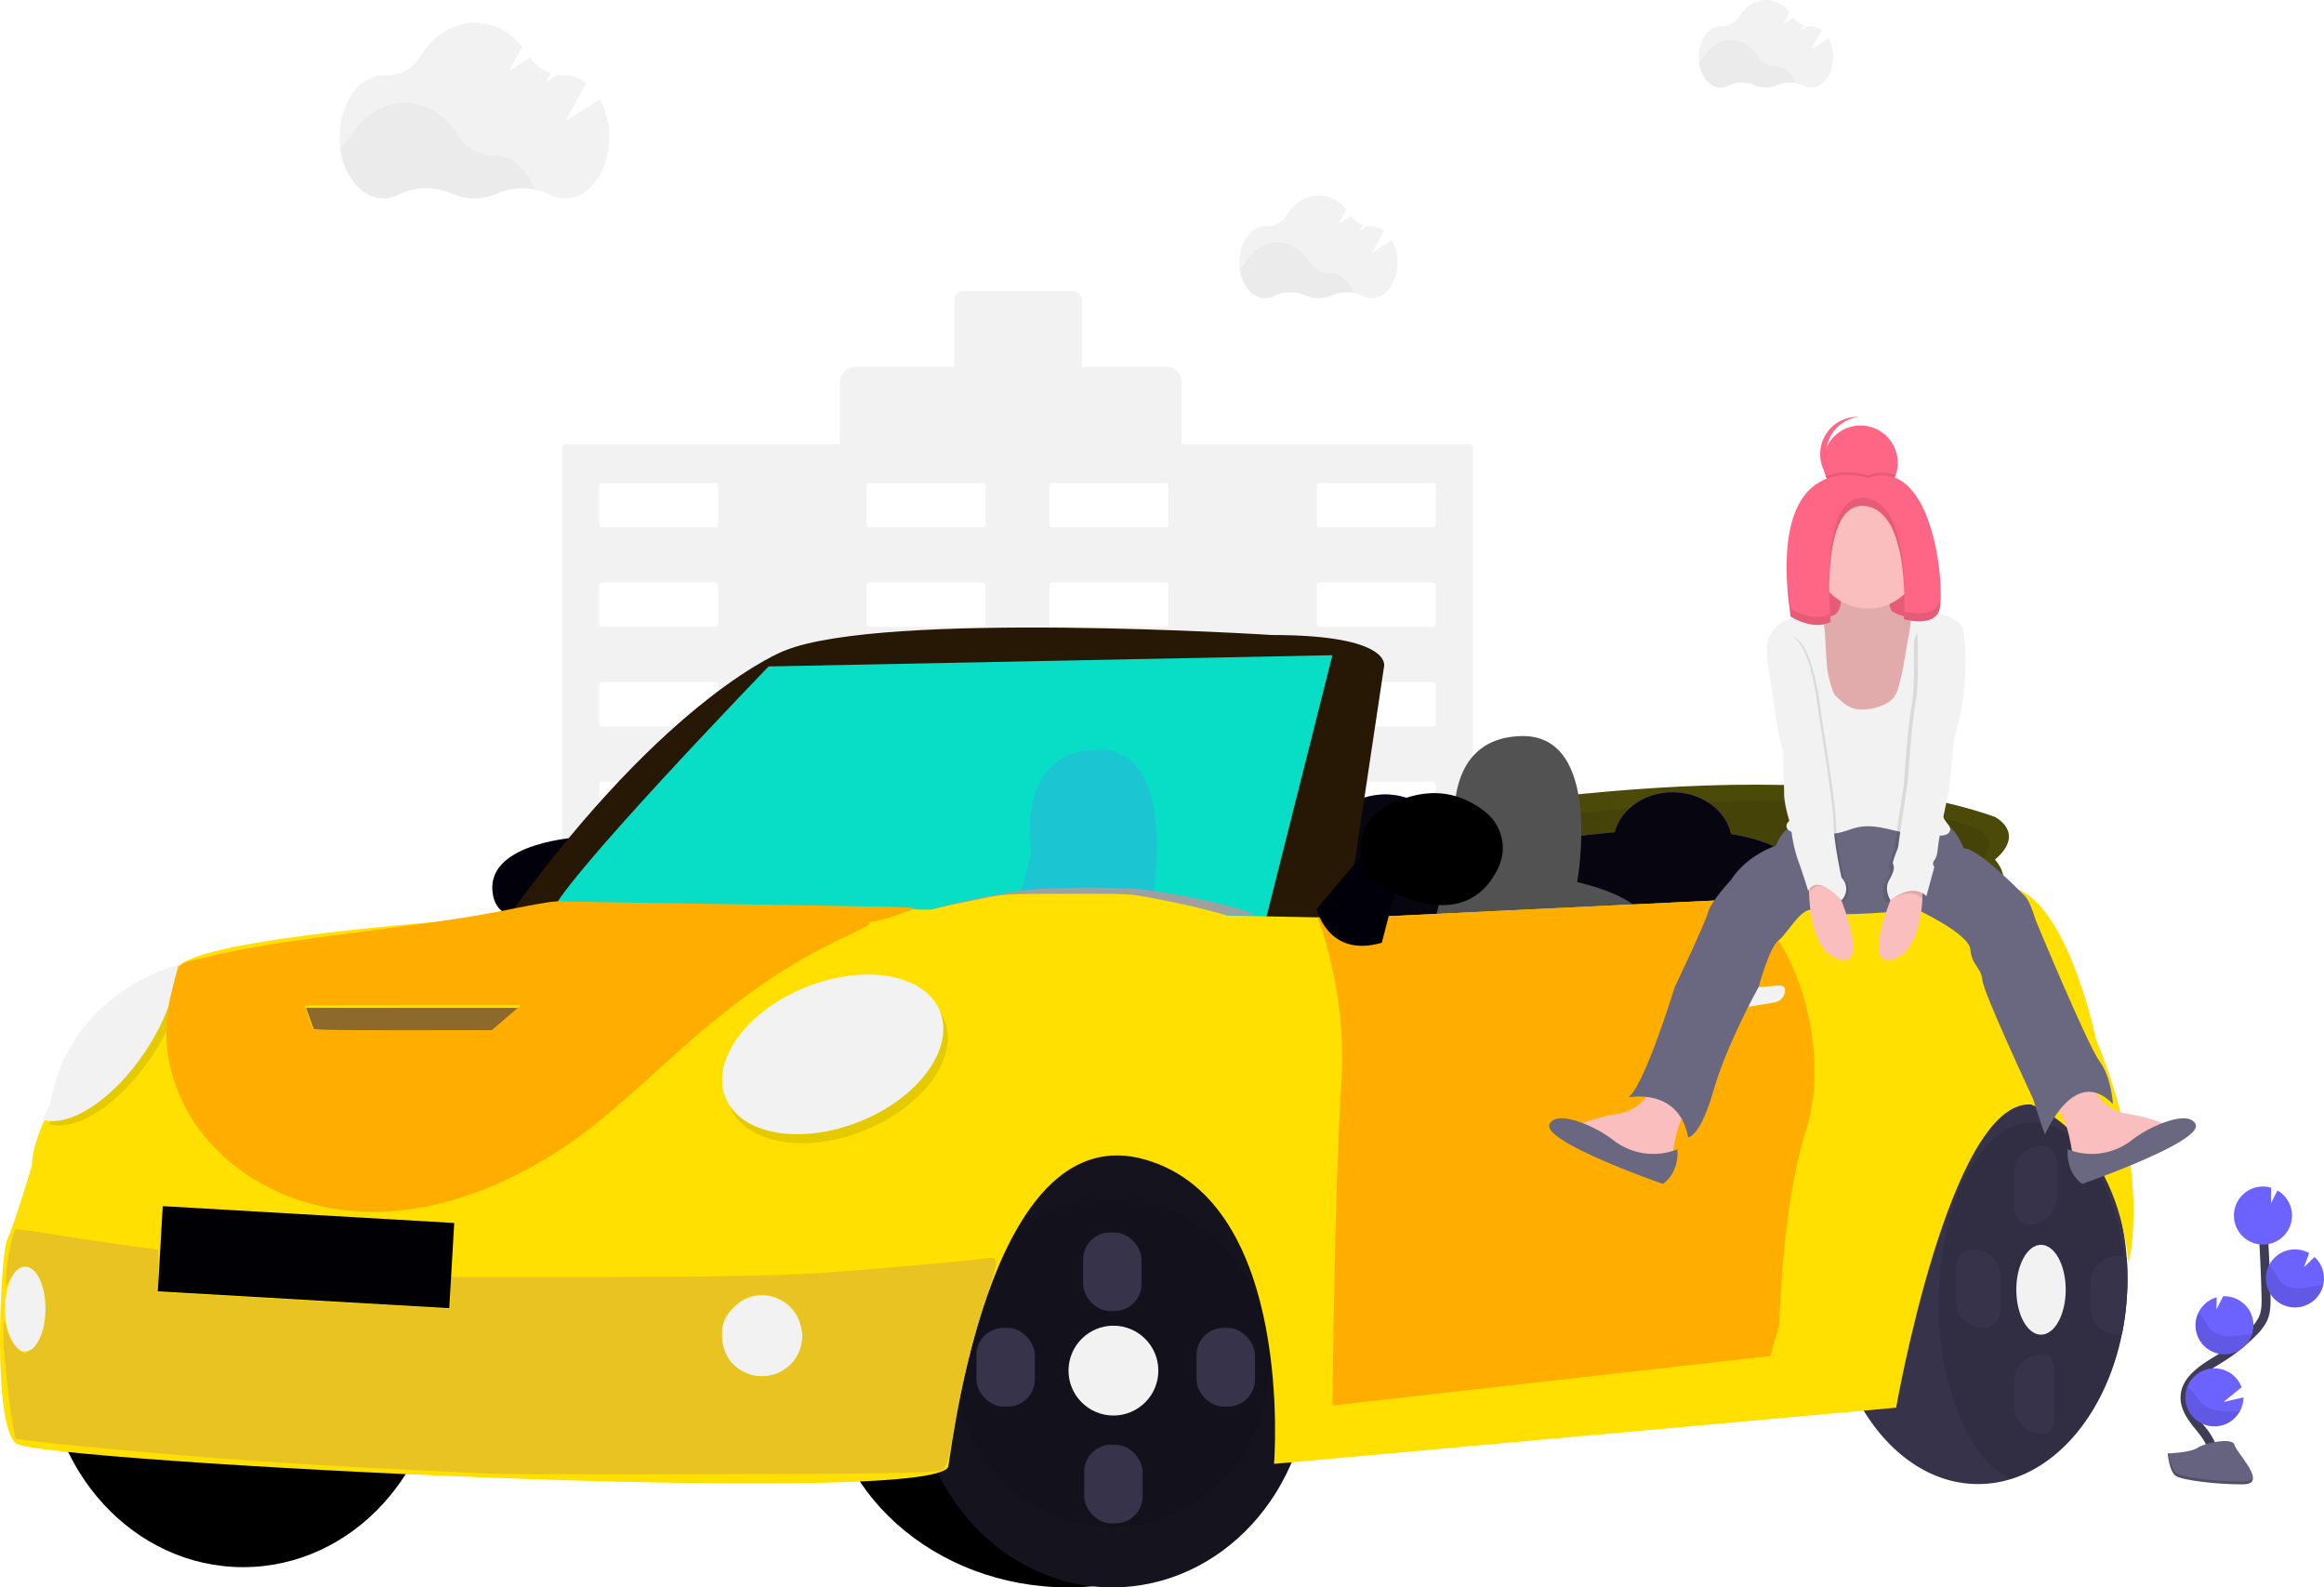 <?xml version="1.0" encoding="UTF-8" standalone="no"?>
<svg
   id="a1a4a747-966c-40c1-8b1e-379ad2323333"
   data-name="Layer 1"
   width="1034.75"
   height="706.69"
   viewBox="0 0 1034.75 706.69"
   version="1.1"
   sodipodi:docname="2.svg"
   inkscape:version="1.1 (1:1.1+202105261517+ce6663b3b7)"
   xmlns:inkscape="http://www.inkscape.org/namespaces/inkscape"
   xmlns:sodipodi="http://sodipodi.sourceforge.net/DTD/sodipodi-0.dtd"
   xmlns="http://www.w3.org/2000/svg"
   xmlns:svg="http://www.w3.org/2000/svg"
   xmlns:rdf="http://www.w3.org/1999/02/22-rdf-syntax-ns#"
   xmlns:cc="http://creativecommons.org/ns#"
   xmlns:dc="http://purl.org/dc/elements/1.1/">
  <defs
     id="defs2382">
    <inkscape:path-effect
       effect="spiro"
       id="path-effect40135"
       is_visible="true"
       lpeversion="1" />
    <inkscape:path-effect
       effect="spiro"
       id="path-effect40131"
       is_visible="true"
       lpeversion="1" />
    <inkscape:path-effect
       effect="spiro"
       id="path-effect39963"
       is_visible="true"
       lpeversion="1" />
    <inkscape:path-effect
       effect="simplify"
       id="path-effect39961"
       is_visible="true"
       lpeversion="1"
       steps="1"
       threshold="0"
       smooth_angles="360"
       helper_size="0"
       simplify_individual_paths="false"
       simplify_just_coalesce="false" />
    <inkscape:path-effect
       effect="spiro"
       id="path-effect39711"
       is_visible="true"
       lpeversion="1" />
    <inkscape:path-effect
       effect="simplify"
       id="path-effect39709"
       is_visible="true"
       lpeversion="1"
       steps="1"
       threshold="0"
       smooth_angles="360"
       helper_size="0"
       simplify_individual_paths="false"
       simplify_just_coalesce="false" />
    <inkscape:path-effect
       effect="spiro"
       id="path-effect34249"
       is_visible="true"
       lpeversion="1" />
    <inkscape:path-effect
       effect="simplify"
       id="path-effect34247"
       is_visible="true"
       lpeversion="1"
       steps="1"
       threshold="0"
       smooth_angles="360"
       helper_size="0"
       simplify_individual_paths="false"
       simplify_just_coalesce="false" />
    <inkscape:path-effect
       effect="spiro"
       id="path-effect21407"
       is_visible="true"
       lpeversion="1" />
    <inkscape:path-effect
       effect="spiro"
       id="path-effect21187"
       is_visible="true"
       lpeversion="1" />
    <inkscape:path-effect
       effect="simplify"
       id="path-effect21002"
       is_visible="true"
       lpeversion="1"
       steps="1"
       threshold="0"
       smooth_angles="360"
       helper_size="0"
       simplify_individual_paths="false"
       simplify_just_coalesce="false" />
    <inkscape:path-effect
       effect="spiro"
       id="path-effect20805"
       is_visible="true"
       lpeversion="1" />
    <inkscape:path-effect
       effect="simplify"
       id="path-effect20803"
       is_visible="true"
       lpeversion="1"
       steps="1"
       threshold="0"
       smooth_angles="360"
       helper_size="0"
       simplify_individual_paths="false"
       simplify_just_coalesce="false" />
    <inkscape:path-effect
       effect="spiro"
       id="path-effect20606"
       is_visible="true"
       lpeversion="1" />
    <inkscape:path-effect
       effect="simplify"
       id="path-effect20604"
       is_visible="true"
       lpeversion="1"
       steps="1"
       threshold="0"
       smooth_angles="360"
       helper_size="0"
       simplify_individual_paths="false"
       simplify_just_coalesce="false" />
    <inkscape:path-effect
       effect="simplify"
       id="path-effect20405"
       is_visible="true"
       lpeversion="1"
       steps="1"
       threshold="0"
       smooth_angles="360"
       helper_size="0"
       simplify_individual_paths="false"
       simplify_just_coalesce="false" />
    <inkscape:path-effect
       effect="simplify"
       id="path-effect19370"
       is_visible="true"
       lpeversion="1"
       steps="1"
       threshold="0"
       smooth_angles="360"
       helper_size="0"
       simplify_individual_paths="false"
       simplify_just_coalesce="false" />
    <inkscape:path-effect
       effect="simplify"
       id="path-effect19364"
       is_visible="true"
       lpeversion="1"
       steps="1"
       threshold="0"
       smooth_angles="360"
       helper_size="0"
       simplify_individual_paths="false"
       simplify_just_coalesce="false" />
    <inkscape:path-effect
       effect="simplify"
       id="path-effect19358"
       is_visible="true"
       lpeversion="1"
       steps="1"
       threshold="0"
       smooth_angles="360"
       helper_size="0"
       simplify_individual_paths="false"
       simplify_just_coalesce="false" />
    <inkscape:path-effect
       effect="spiro"
       id="path-effect19354"
       is_visible="true"
       lpeversion="1" />
    <inkscape:path-effect
       effect="simplify"
       id="path-effect19352"
       is_visible="true"
       lpeversion="1"
       steps="1"
       threshold="0"
       smooth_angles="360"
       helper_size="0"
       simplify_individual_paths="false"
       simplify_just_coalesce="false" />
    <inkscape:path-effect
       effect="spiro"
       id="path-effect13782"
       is_visible="true"
       lpeversion="1" />
    <inkscape:path-effect
       effect="simplify"
       id="path-effect13780"
       is_visible="true"
       lpeversion="1"
       steps="1"
       threshold="0"
       smooth_angles="360"
       helper_size="0"
       simplify_individual_paths="false"
       simplify_just_coalesce="false" />
    <inkscape:path-effect
       effect="spiro"
       id="path-effect13776"
       is_visible="true"
       lpeversion="1" />
    <inkscape:path-effect
       effect="simplify"
       id="path-effect13774"
       is_visible="true"
       lpeversion="1"
       steps="1"
       threshold="0"
       smooth_angles="360"
       helper_size="0"
       simplify_individual_paths="false"
       simplify_just_coalesce="false" />
    <inkscape:path-effect
       effect="spiro"
       id="path-effect13265"
       is_visible="true"
       lpeversion="1" />
    <inkscape:path-effect
       effect="simplify"
       id="path-effect13263"
       is_visible="true"
       lpeversion="1"
       steps="1"
       threshold="0"
       smooth_angles="360"
       helper_size="0"
       simplify_individual_paths="false"
       simplify_just_coalesce="false" />
    <inkscape:path-effect
       effect="spiro"
       id="path-effect13259"
       is_visible="true"
       lpeversion="1" />
    <inkscape:path-effect
       effect="simplify"
       id="path-effect13257"
       is_visible="true"
       lpeversion="1"
       steps="1"
       threshold="0"
       smooth_angles="360"
       helper_size="0"
       simplify_individual_paths="false"
       simplify_just_coalesce="false" />
    <inkscape:path-effect
       effect="simplify"
       id="path-effect13185"
       is_visible="true"
       lpeversion="1"
       steps="1"
       threshold="0"
       smooth_angles="360"
       helper_size="0"
       simplify_individual_paths="false"
       simplify_just_coalesce="false" />
    <inkscape:path-effect
       effect="simplify"
       id="path-effect13179"
       is_visible="true"
       lpeversion="1"
       steps="1"
       threshold="0"
       smooth_angles="360"
       helper_size="0"
       simplify_individual_paths="false"
       simplify_just_coalesce="false" />
    <inkscape:path-effect
       effect="simplify"
       id="path-effect13173"
       is_visible="true"
       lpeversion="1"
       steps="1"
       threshold="0"
       smooth_angles="360"
       helper_size="0"
       simplify_individual_paths="false"
       simplify_just_coalesce="false" />
    <inkscape:path-effect
       effect="spiro"
       id="path-effect13103"
       is_visible="true"
       lpeversion="1" />
    <inkscape:path-effect
       effect="spiro"
       id="path-effect13099"
       is_visible="true"
       lpeversion="1" />
  </defs>
  <sodipodi:namedview
     id="namedview2380"
     pagecolor="#ffffff"
     bordercolor="#666666"
     borderopacity="1.0"
     inkscape:pageshadow="2"
     inkscape:pageopacity="0.0"
     inkscape:pagecheckerboard="0"
     showgrid="false"
     inkscape:zoom="0.53231375"
     inkscape:cx="265.82067"
     inkscape:cy="662.20344"
     inkscape:window-width="1366"
     inkscape:window-height="704"
     inkscape:window-x="0"
     inkscape:window-y="27"
     inkscape:window-maximized="1"
     inkscape:current-layer="a1a4a747-966c-40c1-8b1e-379ad2323333"
     inkscape:object-paths="true"
     inkscape:snap-intersection-paths="true"
     inkscape:snap-smooth-nodes="true"
     inkscape:snap-midpoints="true" />
  <title
     id="title2215">fast car</title>
  <path
     d="m 583.25,610.7 c 0,53 -48.215,96 -107.688,96 -59.473,0 -107.688,-43 -107.688,-96 0,-53 48.814,-104.5 108.3,-104.5 59.485,0 107.076,51.48 107.076,104.5 z"
     fill="#36334a"
     id="path2245-3"
     style="fill:#000000;fill-opacity:1;stroke-width:1.106" />
  <path
     d="M737.11,294.39H608.76V266.63a6.64,6.64,0,0,0-6.64-6.64H564.43V230.42a4.18,4.18,0,0,0-4.18-4.18H511.7a4.18,4.18,0,0,0-4.18,4.18V260H463.21a6.64,6.64,0,0,0-6.64,6.64v27.76H334.18a1.35,1.35,0,0,0-1.34,1.35V664.26a1.35,1.35,0,0,0,1.34,1.35h81.34a1.35,1.35,0,0,0,1.35-1.35V614.68a1.36,1.36,0,0,1,1.35-1.35h34.36a1.36,1.36,0,0,1,1.35,1.35v49.58a1.35,1.35,0,0,0,1.34,1.35H616a1.36,1.36,0,0,0,1.35-1.35V614.68a1.35,1.35,0,0,1,1.34-1.35h34.36a1.35,1.35,0,0,1,1.35,1.35v49.58a1.36,1.36,0,0,0,1.35,1.35h81.34a1.36,1.36,0,0,0,1.35-1.35V295.74A1.36,1.36,0,0,0,737.11,294.39ZM402.31,596.11a1.34,1.34,0,0,1-1.34,1.34H350.73a1.34,1.34,0,0,1-1.35-1.34V579a1.35,1.35,0,0,1,1.35-1.35H401a1.35,1.35,0,0,1,1.34,1.35Zm0-44.34a1.34,1.34,0,0,1-1.34,1.35H350.73a1.34,1.34,0,0,1-1.35-1.35V534.62a1.34,1.34,0,0,1,1.35-1.35H401a1.34,1.34,0,0,1,1.34,1.35Zm0-44.33a1.35,1.35,0,0,1-1.34,1.35H350.73a1.35,1.35,0,0,1-1.35-1.35V490.28a1.35,1.35,0,0,1,1.35-1.35H401a1.35,1.35,0,0,1,1.34,1.35Zm0-44.34a1.34,1.34,0,0,1-1.34,1.35H350.73a1.34,1.34,0,0,1-1.35-1.35V446a1.34,1.34,0,0,1,1.35-1.35H401a1.34,1.34,0,0,1,1.34,1.35Zm0-44.33a1.35,1.35,0,0,1-1.34,1.35H350.73a1.35,1.35,0,0,1-1.35-1.35V401.61a1.34,1.34,0,0,1,1.35-1.34H401a1.34,1.34,0,0,1,1.34,1.34Zm0-44.33a1.34,1.34,0,0,1-1.34,1.34H350.73a1.34,1.34,0,0,1-1.35-1.34V357.28a1.35,1.35,0,0,1,1.35-1.35H401a1.35,1.35,0,0,1,1.34,1.35Zm0-44.34a1.34,1.34,0,0,1-1.34,1.35H350.73a1.34,1.34,0,0,1-1.35-1.35V313a1.34,1.34,0,0,1,1.35-1.35H401a1.34,1.34,0,0,1,1.34,1.35Zm119.11,266a1.34,1.34,0,0,1-1.35,1.34H469.83a1.35,1.35,0,0,1-1.35-1.34V579a1.36,1.36,0,0,1,1.35-1.35h50.24a1.35,1.35,0,0,1,1.35,1.35Zm0-44.34a1.34,1.34,0,0,1-1.35,1.35H469.83a1.35,1.35,0,0,1-1.35-1.35V534.62a1.35,1.35,0,0,1,1.35-1.35h50.24a1.34,1.34,0,0,1,1.35,1.35Zm0-44.33a1.35,1.35,0,0,1-1.35,1.35H469.83a1.36,1.36,0,0,1-1.35-1.35V490.28a1.36,1.36,0,0,1,1.35-1.35h50.24a1.35,1.35,0,0,1,1.35,1.35Zm0-44.34a1.34,1.34,0,0,1-1.35,1.35H469.83a1.35,1.35,0,0,1-1.35-1.35V446a1.35,1.35,0,0,1,1.35-1.35h50.24a1.34,1.34,0,0,1,1.35,1.35Zm0-44.33a1.35,1.35,0,0,1-1.35,1.35H469.83a1.36,1.36,0,0,1-1.35-1.35V401.61a1.35,1.35,0,0,1,1.35-1.34h50.24a1.34,1.34,0,0,1,1.35,1.34Zm0-44.33a1.34,1.34,0,0,1-1.35,1.34H469.83a1.35,1.35,0,0,1-1.35-1.34V357.28a1.36,1.36,0,0,1,1.35-1.35h50.24a1.35,1.35,0,0,1,1.35,1.35Zm0-44.34a1.34,1.34,0,0,1-1.35,1.35H469.83a1.35,1.35,0,0,1-1.35-1.35V313a1.35,1.35,0,0,1,1.35-1.35h50.24a1.34,1.34,0,0,1,1.35,1.35Zm81.39,266a1.34,1.34,0,0,1-1.35,1.34H551.22a1.35,1.35,0,0,1-1.35-1.34V579a1.36,1.36,0,0,1,1.35-1.35h50.24a1.35,1.35,0,0,1,1.35,1.35Zm0-44.34a1.34,1.34,0,0,1-1.35,1.35H551.22a1.35,1.35,0,0,1-1.35-1.35V534.62a1.35,1.35,0,0,1,1.35-1.35h50.24a1.34,1.34,0,0,1,1.35,1.35Zm0-44.33a1.35,1.35,0,0,1-1.35,1.35H551.22a1.36,1.36,0,0,1-1.35-1.35V490.28a1.36,1.36,0,0,1,1.35-1.35h50.24a1.35,1.35,0,0,1,1.35,1.35Zm0-44.34a1.34,1.34,0,0,1-1.35,1.35H551.22a1.35,1.35,0,0,1-1.35-1.35V446a1.35,1.35,0,0,1,1.35-1.35h50.24a1.34,1.34,0,0,1,1.35,1.35Zm0-44.33a1.35,1.35,0,0,1-1.35,1.35H551.22a1.36,1.36,0,0,1-1.35-1.35V401.61a1.35,1.35,0,0,1,1.35-1.34h50.24a1.34,1.34,0,0,1,1.35,1.34Zm0-44.33a1.34,1.34,0,0,1-1.35,1.34H551.22a1.35,1.35,0,0,1-1.35-1.34V357.28a1.36,1.36,0,0,1,1.35-1.35h50.24a1.35,1.35,0,0,1,1.35,1.35Zm0-44.34a1.34,1.34,0,0,1-1.35,1.35H551.22a1.35,1.35,0,0,1-1.35-1.35V313a1.35,1.35,0,0,1,1.35-1.35h50.24a1.34,1.34,0,0,1,1.35,1.35Zm119.11,266a1.35,1.35,0,0,1-1.35,1.34H670.33a1.34,1.34,0,0,1-1.35-1.34V579a1.35,1.35,0,0,1,1.35-1.35h50.24a1.36,1.36,0,0,1,1.35,1.35Zm0-44.34a1.35,1.35,0,0,1-1.35,1.35H670.33a1.34,1.34,0,0,1-1.35-1.35V534.62a1.34,1.34,0,0,1,1.35-1.35h50.24a1.35,1.35,0,0,1,1.35,1.35Zm0-44.33a1.36,1.36,0,0,1-1.35,1.35H670.33a1.35,1.35,0,0,1-1.35-1.35V490.28a1.35,1.35,0,0,1,1.35-1.35h50.24a1.36,1.36,0,0,1,1.35,1.35Zm0-44.34a1.35,1.35,0,0,1-1.35,1.35H670.33A1.34,1.34,0,0,1,669,463.1V446a1.34,1.34,0,0,1,1.35-1.35h50.24a1.35,1.35,0,0,1,1.35,1.35Zm0-44.33a1.36,1.36,0,0,1-1.35,1.35H670.33a1.35,1.35,0,0,1-1.35-1.35V401.61a1.34,1.34,0,0,1,1.35-1.34h50.24a1.35,1.35,0,0,1,1.35,1.34Zm0-44.33a1.35,1.35,0,0,1-1.35,1.34H670.33a1.34,1.34,0,0,1-1.35-1.34V357.28a1.35,1.35,0,0,1,1.35-1.35h50.24a1.36,1.36,0,0,1,1.35,1.35Zm0-44.34a1.35,1.35,0,0,1-1.35,1.35H670.33A1.34,1.34,0,0,1,669,330.1V313a1.34,1.34,0,0,1,1.35-1.35h50.24a1.35,1.35,0,0,1,1.35,1.35Z"
     transform="translate(-82.63 -96.65)"
     fill="#f2f2f2"
     id="path2217" />
  <path
     d="M349.78,140.89l-15.52,9.84,9.42-17.14a15.35,15.35,0,0,0-9.38-3.35h-.25a18.09,18.09,0,0,1-3.22-.24l-5.26,3.33,2.25-4.1a18.66,18.66,0,0,1-9.2-7l-9.41,6,5.94-10.81c-5.5-6.61-12.92-10.66-21.09-10.66-9.79,0-18.51,5.82-24.14,14.89a18,18,0,0,1-16,8.6h-.52c-10.81,0-19.57,12.26-19.57,27.37S242.63,185,253.44,185a14.72,14.72,0,0,0,6.81-1.71,28.21,28.21,0,0,1,23.69-.46,24.66,24.66,0,0,0,20.14,0,28.23,28.23,0,0,1,23.47.46A14.72,14.72,0,0,0,334.3,185c10.81,0,19.57-12.26,19.57-27.38A34.7,34.7,0,0,0,349.78,140.89Z"
     transform="translate(-82.63 -96.65)"
     fill="#f2f2f2"
     id="path2219" />
  <path
     d="M320.53,180.94a28.89,28.89,0,0,0-16.77,1.82,24.69,24.69,0,0,1-20.13,0,28.28,28.28,0,0,0-23.69.46,14.61,14.61,0,0,1-6.82,1.71c-9.6,0-17.59-9.67-19.25-22.43a18.43,18.43,0,0,0,4.8-5.18c5.63-9.07,14.35-14.89,24.14-14.89s18.4,5.75,24,14.73a18.48,18.48,0,0,0,15.95,8.76h.25C310.69,165.87,317.31,172,320.53,180.94Z"
     transform="translate(-82.63 -96.65)"
     opacity="0.03"
     id="path2221" />
  <path
     d="M896.76,113.68,889,118.59l4.7-8.55a7.67,7.67,0,0,0-4.68-1.67h-.12a8.6,8.6,0,0,1-1.61-.12l-2.62,1.67,1.12-2a9.4,9.4,0,0,1-4.59-3.48l-4.69,3,3-5.39A13.71,13.71,0,0,0,869,96.65c-4.88,0-9.23,2.91-12,7.43a9,9,0,0,1-8,4.29h-.26c-5.39,0-9.76,6.11-9.76,13.65s4.37,13.65,9.76,13.65a7.32,7.32,0,0,0,3.4-.85,14.08,14.08,0,0,1,11.81-.23,12.33,12.33,0,0,0,10.05,0,14.11,14.11,0,0,1,11.71.23,7.29,7.29,0,0,0,3.36.83c5.39,0,9.76-6.11,9.76-13.65A17.38,17.38,0,0,0,896.76,113.68Z"
     transform="translate(-82.63 -96.65)"
     fill="#f2f2f2"
     id="path2223" />
  <path
     d="M882.17,133.65a14.52,14.52,0,0,0-8.37.91,12.28,12.28,0,0,1-5,1.06,12.41,12.41,0,0,1-5-1.08,14.1,14.1,0,0,0-11.82.23,7.29,7.29,0,0,1-3.4.85c-4.79,0-8.77-4.82-9.6-11.19a9.26,9.26,0,0,0,2.4-2.58c2.8-4.52,7.15-7.43,12-7.43s9.18,2.87,12,7.35a9.22,9.22,0,0,0,8,4.37h.13C877.26,126.14,880.56,129.2,882.17,133.65Z"
     transform="translate(-82.63 -96.65)"
     opacity="0.03"
     id="path2225" />
  <path
     d="M702.45,203.61l-9.1,5.77,5.52-10a9,9,0,0,0-5.5-2h-.15a10.79,10.79,0,0,1-1.89-.14l-3.08,2,1.32-2.41a11,11,0,0,1-5.4-4.09l-5.52,3.5,3.49-6.34a16.15,16.15,0,0,0-12.37-6.26c-5.74,0-10.86,3.42-14.16,8.74a10.56,10.56,0,0,1-9.36,5h-.31c-6.34,0-11.47,7.19-11.47,16s5.13,16.05,11.47,16.05a8.56,8.56,0,0,0,4-1,16.56,16.56,0,0,1,13.89-.27,14.52,14.52,0,0,0,11.81,0,16.58,16.58,0,0,1,13.77.27,8.68,8.68,0,0,0,4,1c6.34,0,11.48-7.18,11.48-16.05A20.4,20.4,0,0,0,702.45,203.61Z"
     transform="translate(-82.63 -96.65)"
     fill="#f2f2f2"
     id="path2227" />
  <path
     d="M685.3,227.1a17,17,0,0,0-9.84,1.07,14.52,14.52,0,0,1-11.81,0,16.56,16.56,0,0,0-13.89.27,8.59,8.59,0,0,1-4,1c-5.63,0-10.32-5.67-11.29-13.15a10.75,10.75,0,0,0,2.81-3c3.3-5.32,8.42-8.73,14.16-8.73s10.8,3.37,14.1,8.63a10.82,10.82,0,0,0,9.35,5.14H675C679.52,218.26,683.41,221.86,685.3,227.1Z"
     transform="translate(-82.63 -96.65)"
     opacity="0.03"
     id="path2229" />
  <path
     d="M1029.88,665.85c0,1.72,0,3.44-.11,5.14a121.57,121.57,0,0,1-2.38,19.69c-6.57,32.11-25.54,57.07-49.37,64.44a49.29,49.29,0,0,1-14.64,2.23c-36.73,0-66.5-41-66.5-91.5s29.77-91.5,66.5-91.5c34.45,0,62.79,36.06,66.16,82.25C1029.77,659.64,1029.88,662.73,1029.88,665.85Z"
     transform="translate(-82.63 -96.65)"
     fill="#36334a"
     id="path2231" />
  <path
     d="M1029.77,671a121.57,121.57,0,0,1-2.38,19.69c-6.57,32.11-25.54,57.07-49.37,64.44-18.45-8.49-32.14-40.31-32.14-78.27,0-44.46,18.8-80.5,42-80.5,19.47,0,35.85,25.42,40.6,59.91C1029.14,661,1029.57,665.94,1029.77,671Z"
     transform="translate(-82.63 -96.65)"
     opacity="0.1"
     id="path2233" />
  <path
     d="M695.88,463.35s180-37,275-3c0,0,14,7,0,19,0,0,13.24,14-9.88,19L869.15,504,695.88,486.35Z"
     transform="translate(-82.63 -96.65)"
     fill="#3f3d56"
     id="path2235"
     style="fill:#4c4a08;fill-opacity:1" />
  <path
     d="M727.38,468s154.11-31.68,235.45-2.57c0,0,12,6,0,16.27,0,0,11.33,12-8.46,16.27l-78.64,4.83L727.38,487.71Z"
     transform="translate(-82.63 -96.65)"
     opacity="0.1"
     id="path2237" />
  <path
     d="M902.88,523.35l-12-24s5.26-24.28-37.5-31.42c-2.37-10.59-13.11-18.58-26-18.58-12.58,0-23.1,7.6-25.82,17.8-6.14.53-12.68,1.25-19.68,2.2l-9.78,52.44-1.22-2.44s6.21-28.68-49.76-32.87a20.82,20.82,0,0,0,4.76-13.13c0-12.71-11.87-23-26.5-23s-26.5,10.29-26.5,23a21,21,0,0,0,5.56,14.08q-7.85.75-16.56,1.92l-11,59,51,7,81-12L775.71,529l46.17,6.34Z"
     transform="translate(-82.63 -96.65)"
     fill="#6c63ff"
     id="path2239" />
  <path
     d="M902.88,523.35l-12-24s5.26-24.28-37.5-31.42c-2.37-10.59-13.11-18.58-26-18.58-12.58,0-23.1,7.6-25.82,17.8-6.14.53-12.68,1.25-19.68,2.2l-9.78,52.44-1.22-2.44s6.21-28.68-49.76-32.87a20.82,20.82,0,0,0,4.76-13.13c0-12.71-11.87-23-26.5-23s-26.5,10.29-26.5,23a21,21,0,0,0,5.56,14.08q-7.85.75-16.56,1.92l-11,59,51,7,81-12L775.71,529l46.17,6.34Z"
     transform="translate(-82.63 -96.65)"
     opacity="0.2"
     id="path2241"
     style="fill:#000003;fill-opacity:1;opacity:0.945" />
  <path
     d="M730.86,470.23s-8-44.88,29-45.88,25,65,25,65,28,6,30,17-97,14-97,14Z"
     transform="translate(-82.63 -96.65)"
     fill="#6c63ff"
     id="path2243"
     style="fill:#535253;fill-opacity:1" />
  <path
     d="M665.88,707.35c0,53-39.4,96-88,96s-88-43-88-96,39.89-104.5,88.5-104.5S665.88,654.33,665.88,707.35Z"
     transform="translate(-82.63 -96.65)"
     fill="#36334a"
     id="path2245"
     style="fill:#15131e;fill-opacity:1" />
  <ellipse
     cx="495.25"
     cy="606.742"
     rx="70"
     ry="73.032"
     opacity="0.1"
     id="ellipse2247"
     style="stroke-width:0.95" />
  <ellipse
     cx="108.25"
     cy="601.69"
     rx="88"
     ry="96"
     fill="#36334a"
     id="ellipse2249"
     style="fill:#000000;fill-opacity:1" />
  <path
     d="M340.88,469.35s-41,2-39,24,35,6,35,6Z"
     transform="translate(-82.63 -96.65)"
     fill="#36334a"
     id="path2251"
     style="fill:#01000b;fill-opacity:1" />
  <path
     d="M682,506l16.88-112.65s4-14-50-14c0,0-173-11-217,7,0,0-51,19-122,117C309.88,503.35,675,512,682,506Z"
     transform="translate(-82.63 -96.65)"
     fill="#3f3d56"
     id="path2253"
     style="fill:#271806;fill-opacity:1" />
  <path
     d="M675.88,388.35l-31,123-19.44-.47-92-2.24-205.19-5c-.57-9.72,96.6-110.29,96.6-110.29Z"
     transform="translate(-82.63 -96.65)"
     fill="#36334a"
     id="path2255"
     style="fill:#08dec6;fill-opacity:1" />
  <path
     d="M533.47,508.64l8.38-32.4s-8-44.89,29-45.89,25,65,25,65,25.5,5.47,29.56,15.53Z"
     transform="translate(-82.63 -96.65)"
     fill="#6c63ff"
     opacity="0.2"
     id="path2257" />
  <path
     d="M1030.38,658.85c-6-58-43.5-70.5-43.5-70.5-36-2-60,135-60,135l-277,25s9.5-116.5-57.5-135.5-84.5,117.5-87.5,136.5-404-2-415-10-7-85-4-91,11-33,11-33c0-6.44,3.08-14.58,5.64-20.23,1.8-4,3.36-6.77,3.36-6.77,8.69-49.28,53.81-61.21,56.84-62l.16,0c12-12,123-20,123-20l42-8,341.47,6.71,14.53.29L857.48,497l117.4-5.65c27,0,41,68,41,68C1040.88,619.35,1030.38,658.85,1030.38,658.85Z"
     transform="translate(-82.63 -96.65)"
     fill="#3f3d56"
     id="path2259"
     style="fill:#ffe000;fill-opacity:1" />
  <ellipse
     cx="455.39"
     cy="570.05"
     rx="51.48"
     ry="32.23"
     transform="translate(-262.51 114.57) rotate(-21.92)"
     opacity="0.1"
     id="ellipse2261" />
  <ellipse
     cx="453.39"
     cy="566.05"
     rx="51.48"
     ry="32.23"
     transform="translate(-261.16 113.53) rotate(-21.92)"
     fill="#f2f2f2"
     id="ellipse2263" />
  <path
     d="M164.72,528.39c-.51,11-5.44,24.88-14.31,38.25-14.27,21.52-33.84,34.19-45.89,30.48,1.8-4,3.36-6.77,3.36-6.77C116.57,541.07,161.69,529.14,164.72,528.39Z"
     transform="translate(-82.63 -96.65)"
     opacity="0.1"
     id="path2265" />
  <path
     d="M161.72,526.39c-.51,11-5.44,24.88-14.31,38.25-14.27,21.52-33.84,34.19-45.89,30.48,1.8-4,3.36-6.77,3.36-6.77C113.57,539.07,158.69,527.14,161.72,526.39Z"
     transform="translate(-82.63 -96.65)"
     fill="#f2f2f2"
     id="path2267" />
  <polygon
     points="219.25 459.69 140.25 459.69 136.25 448.69 232.25 448.69 219.25 459.69"
     fill="#36334a"
     id="polygon2269"
     style="fill:#8e692c;fill-opacity:1" />
  <circle
     cx="341.25"
     cy="597.69"
     r="18"
     opacity="0.1"
     id="circle2273" />
  <circle
     cx="339.25"
     cy="594.69"
     r="18"
     fill="#f2f2f2"
     id="circle2275" />
  <ellipse
     cx="14.25"
     cy="583.69"
     rx="9"
     ry="19"
     opacity="0.1"
     id="ellipse2277" />
  <ellipse
     cx="11.25"
     cy="582.69"
     rx="9"
     ry="19"
     fill="#f2f2f2"
     id="ellipse2279" />
  <path
     d="M886.88,599.35c-11,34-12,87-12,87l-4,14-195,22s1-98,4-144c2.11-32.45-5.72-59.92-10.53-73.29l14.53.29L857.48,497C886.48,517.33,896.75,568.82,886.88,599.35Z"
     transform="translate(-82.63 -96.65)"
     fill="#36334a"
     id="path2281"
     style="fill:#ffae00;fill-opacity:1" />
  <path
     d="M842.42,538.05a4.91,4.91,0,0,0-4.52,5.69,3.51,3.51,0,0,0,2,2.61c3.23,1.61,24.73-2,32.88-3.44a5.53,5.53,0,0,0,4.62-4.93c.1-1.42-.42-2.63-2.5-2.63Z"
     transform="translate(-82.63 -96.65)"
     fill="#f2f2f2"
     id="path2283" />
  <path
     d="M668.88,501.35s5,22,29,15l8-31-16-9Z"
     transform="translate(-82.63 -96.65)"
     fill="#36334a"
     id="path2285"
     style="fill:#01000a;fill-opacity:1" />
  <path
     d="M698.27,456.68c11-6.52,28.45-12.22,45.71,1.47a20.4,20.4,0,0,1,5.89,24.54c-5.65,12.23-19.06,25.5-50.37,9.61a20.2,20.2,0,0,1-7.62-6.74l-.16-.24A20.3,20.3,0,0,1,698.27,456.68Z"
     transform="translate(-82.63 -96.65)"
     fill="#36334a"
     id="path2287"
     style="fill:#000000;fill-opacity:1" />
  <circle
     cx="495.75"
     cy="610.19"
     r="20"
     fill="#f2f2f2"
     id="circle2289" />
  <ellipse
     cx="908.75"
     cy="574.19"
     rx="11"
     ry="20"
     fill="#f2f2f2"
     id="ellipse2291" />
  <rect
     x="482.25"
     y="548.69"
     width="26"
     height="35"
     rx="12"
     fill="#36334a"
     id="rect2293" />
  <path
     d="M908.75,510.19h0a7,7,0,0,1,7,7v16a12,12,0,0,1-12,12h0a7,7,0,0,1-7-7v-16a12,12,0,0,1,12-12Z"
     fill="#36334a"
     id="path2295" />
  <path
     d="M991.38,734.85h0a12,12,0,0,1-12-12v-11a12,12,0,0,1,12-12h0c6.6,0,6,5.4,6,12v11C997.37,729.45,998,734.85,991.38,734.85Z"
     transform="translate(-82.63 -96.65)"
     fill="#36334a"
     id="path2297" />
  <path
     d="M878.75,556.19h0a12,12,0,0,1,12,12v15a8,8,0,0,1-8,8h0a12,12,0,0,1-12-12v-15A8,8,0,0,1,878.75,556.19Z"
     fill="#36334a"
     id="path2299" />
  <path
     d="M1029.88,665.85c0,1.72,0,3.44-.11,5.14a121.57,121.57,0,0,1-2.38,19.69,12.21,12.21,0,0,1-2,.17,12,12,0,0,1-12-12v-11a12,12,0,0,1,12-12,11.71,11.71,0,0,1,3.1.41c.36.1.72.21,1.06.34C1029.77,659.64,1029.88,662.73,1029.88,665.85Z"
     transform="translate(-82.63 -96.65)"
     fill="#36334a"
     id="path2301" />
  <rect
     x="532.75"
     y="591.19"
     width="26"
     height="35"
     rx="12"
     fill="#36334a"
     id="rect2303" />
  <rect
     x="434.75"
     y="591.19"
     width="26"
     height="35"
     rx="12"
     fill="#36334a"
     id="rect2305" />
  <rect
     x="482.75"
     y="643.19"
     width="26"
     height="35"
     rx="12"
     fill="#36334a"
     id="rect2307" />
  <path
     d="M927.64,302.66a16.42,16.42,0,0,1-1,5.59,16.6,16.6,0,0,1-31.09.44,16.33,16.33,0,0,1-1.14-6,16.6,16.6,0,0,1,33.2,0Z"
     transform="translate(-82.63 -96.65)"
     fill="#ff6584"
     id="path2309" />
  <path
     d="M897.78,306.8a16.6,16.6,0,0,1,6.46-22.57,16.43,16.43,0,0,1,6-2,16.6,16.6,0,1,0,1.4,33.07A16.59,16.59,0,0,1,897.78,306.8Z"
     transform="translate(-82.63 -96.65)"
     fill="#ff6584"
     id="path2311" />
  <rect
     x="807.66"
     y="229.13"
     width="44.47"
     height="69.37"
     fill="#ff6584"
     id="rect2313" />
  <rect
     x="808.66"
     y="227.13"
     width="44.47"
     height="69.37"
     opacity="0.1"
     id="rect2315" />
  <path
     d="M820,577.46s-4.74,13-16,14.82S786.24,597,786.24,597l26.68,17.19,14.23-1.78s1.77-18.38,7.7-22.53S820,577.46,820,577.46Z"
     transform="translate(-82.63 -96.65)"
     fill="#fbbebe"
     id="path2317" />
  <path
     d="M1012.72,577.46s4.74,13,16,14.82,17.78,4.75,17.78,4.75l-26.68,17.19-14.23-1.78s-1.77-18.38-7.7-22.53S1012.72,577.46,1012.72,577.46Z"
     transform="translate(-82.63 -96.65)"
     fill="#fbbebe"
     id="path2319" />
  <path
     d="M882.88,462.44s-7.12,3.56-9.49,10.67c0,0-13,4.15-20.16,15.42,0,0-8.89,9.48-10.08,14.23S828.33,536,828.33,536s-13.63,44.46-20.75,49.21c0,0,22.53-4.75,26.68,17.78,0,0,5.34,0,11.27-20.75S865.68,536,865.68,536s4.75-17.79,8.9-20.75,10.67-16.6,16.6-13.05,45.06-.59,45.06-.59,23.12,10.67,23.71,17.79,4.75,7.7,5.34,13.63,22.53,52.77,22.53,52.77,4.15,13,5.33,16c0,0,13.05-31.42,30.24-13.64,0,0-.59-11.86-5.93-19S989,506.31,989,506.31s-2.37-8.3-4.74-10.67S963.51,474.3,957,474.3c0,0-3.56-8.9-7.71-10.08Z"
     transform="translate(-82.63 -96.65)"
     fill="#696880"
     id="path2321" />
  <path
     d="M829.52,608.29a28.89,28.89,0,0,1-28.23-3.8,56.27,56.27,0,0,0-12.59-7.29c-6.28-2.54-13.81-4.43-16.1-.17-4.15,7.7,50.4,26.68,50.4,26.68S830.11,619.55,829.52,608.29Z"
     transform="translate(-82.63 -96.65)"
     fill="#696880"
     id="path2323" />
  <path
     d="M1003.23,608.29a28.89,28.89,0,0,0,28.23-3.8,56.27,56.27,0,0,1,12.59-7.29c6.28-2.54,13.81-4.43,16.1-.17,4.15,7.7-50.4,26.68-50.4,26.68S1002.64,619.55,1003.23,608.29Z"
     transform="translate(-82.63 -96.65)"
     fill="#696880"
     id="path2325" />
  <path
     d="M902.26,364.92c-.23,2.06-.9,4.29-2.66,5.39-1.44.9-3.26.82-4.92,1.17a11.44,11.44,0,0,0-7.83,6.76,17.52,17.52,0,0,0-.74,10.55,38.85,38.85,0,0,0,1.51,5.07c1.75,4.92,3.85,9.79,7.09,13.89a59,59,0,0,0,9.3,8.76c2.11,1.72,4.29,3.48,6.89,4.29a21.36,21.36,0,0,0,5.41.71c2.25.11,4.64.18,6.59-.94,3-1.73,3.9-5.56,5.52-8.62,1.39-2.61,3.45-4.81,4.74-7.47a29.78,29.78,0,0,0,2-6.51l2.77-12.31c1-4.46,1.92-9.5-.6-13.33a2.1,2.1,0,0,0-.74-.77,2.75,2.75,0,0,0-1.51-.16,16.32,16.32,0,0,1-9.15-2.09,3.62,3.62,0,0,1-1.15-.9,4.53,4.53,0,0,1-.71-2.11,22.29,22.29,0,0,0-1.28-4.46,3,3,0,0,0-.87-1.33,3.11,3.11,0,0,0-1.4-.47,114.49,114.49,0,0,0-12.93-1.36c-1.43-.06-3.57-.63-4.54.62S902.42,363.42,902.26,364.92Z"
     transform="translate(-82.63 -96.65)"
     fill="#fbbebe"
     id="path2327" />
  <path
     d="M902.26,364.92c-.23,2.06-.9,4.29-2.66,5.39-1.44.9-3.26.82-4.92,1.17a11.44,11.44,0,0,0-7.83,6.76,17.52,17.52,0,0,0-.74,10.55,38.85,38.85,0,0,0,1.51,5.07c1.75,4.92,3.85,9.79,7.09,13.89a59,59,0,0,0,9.3,8.76c2.11,1.72,4.29,3.48,6.89,4.29a21.36,21.36,0,0,0,5.41.71c2.25.11,4.64.18,6.59-.94,3-1.73,3.9-5.56,5.52-8.62,1.39-2.61,3.45-4.81,4.74-7.47a29.78,29.78,0,0,0,2-6.51l2.77-12.31c1-4.46,1.92-9.5-.6-13.33a2.1,2.1,0,0,0-.74-.77,2.75,2.75,0,0,0-1.51-.16,16.32,16.32,0,0,1-9.15-2.09,3.62,3.62,0,0,1-1.15-.9,4.53,4.53,0,0,1-.71-2.11,22.29,22.29,0,0,0-1.28-4.46,3,3,0,0,0-.87-1.33,3.11,3.11,0,0,0-1.4-.47,114.49,114.49,0,0,0-12.93-1.36c-1.43-.06-3.57-.63-4.54.62S902.42,363.42,902.26,364.92Z"
     transform="translate(-82.63 -96.65)"
     opacity="0.1"
     id="path2329" />
  <path
     d="M894.23,372a27.43,27.43,0,0,0-7.14-1.13c-5.72-.14-11.83,1.84-15.14,6.51a15.37,15.37,0,0,0-2.29,11.45,23.71,23.71,0,0,0,5.2,10.67,32.07,32.07,0,0,1,4,5.24c1.58,3,1.62,6.58,2,10,1,8.11,4.46,15.75,5.84,23.81s.18,17.42-6.19,22.56c-1.07.86-2.36,1.76-2.45,3.13-.15,2.19,2.7,3.13,4.89,3.33,6.55.63,13.27,1.24,19.63-.45,2.64-.7,5.17-1.79,7.85-2.29,6.81-1.27,13.65,1.33,20.45,2.59a91.81,91.81,0,0,0,14.91,1.21,8,8,0,0,0,3.44-.45,2.75,2.75,0,0,0,1.74-2.74,4.64,4.64,0,0,0-1.18-2c-3.44-4.26-4.49-9.9-5.43-15.29L941.26,430c-1.69-9.68-3.26-20.19,1.32-28.89,3.3-6.25,9.36-10.65,12.84-16.8A9.79,9.79,0,0,0,957,378c-.52-3.09-3.31-5.3-6.17-6.6a23.21,23.21,0,0,0-17.39-.63c.1,4.33-1,8.71-1.72,13l-1.21,7a89.13,89.13,0,0,1-2.7,12.2,13.22,13.22,0,0,1-2.17,4.42,11.43,11.43,0,0,1-3.83,2.79,22.76,22.76,0,0,1-10.15,2.31,13.32,13.32,0,0,1-4.48-.68c-2.38-.86-4.31-2.63-6.17-4.35a10.08,10.08,0,0,1-1.63-1.76,10.61,10.61,0,0,1-1.11-2.67,54.29,54.29,0,0,1-1.9-7.48c-.31-1.94-.4-3.91-.54-5.87C895.39,384,895.4,377.57,894.23,372Z"
     transform="translate(-82.63 -96.65)"
     fill="#f2f2f2"
     id="path2331" />
  <path
     d="M888.21,486.75s-2.37,31.42,12.45,36.76,1.78-26.09,1.78-26.09l-4.74-9.49Z"
     transform="translate(-82.63 -96.65)"
     fill="#fbbebe"
     id="path2333" />
  <path
     d="M938.61,486.75s2.37,31.42-12.45,36.76-1.78-26.09-1.78-26.09l4.74-9.49Z"
     transform="translate(-82.63 -96.65)"
     fill="#fbbebe"
     id="path2335" />
  <path
     d="M875.17,381.81l-4.74,7.71s4.15,26.68,4.74,31.42A61.84,61.84,0,0,0,877.54,431s.59,14.23.59,19.56,3,14.23,3,14.23a64.53,64.53,0,0,0,3,14.82c2.37,6.53,4.75,14.23,4.75,14.23s3-8.3,14.82,4.15a7.19,7.19,0,0,0,0-10.08s-3.56-16-3.56-24.3-6.52-48-6.52-48S889.4,370.54,875.17,381.81Z"
     transform="translate(-82.63 -96.65)"
     opacity="0.1"
     id="path2337" />
  <path
     d="M874,381.22l-4.74,7.7s4.15,26.68,4.74,31.43a62.25,62.25,0,0,0,2.38,10.07S877,444.65,877,450s3,14.23,3,14.23a64.82,64.82,0,0,0,3,14.82c2.37,6.52,4.74,14.23,4.74,14.23s3-8.3,14.82,4.15a7.18,7.18,0,0,0,0-10.08s-3.56-16-3.56-24.31-6.52-48-6.52-48S888.21,370,874,381.22Z"
     transform="translate(-82.63 -96.65)"
     fill="#f2f2f2"
     id="path2339" />
  <path
     d="M952.24,377.06l3,3.53s3.5,20.19-4.21,45.68l-2.37,23.13s-4.15,19.56-4.75,24.31-.59,5.33-1.77,7.11a2.28,2.28,0,0,0,0,3l-3.56,13.05s-5.34-6.52-16,1.78c0,0-3-4.75-.59-8.9s2.37-5.93,1.78-7.11,2.37-7.12,2.37-8.3,4.15-28.46,4.15-28.46,1.78-26.68,3.56-35.57c1.09-5.47,1.06-17.67.88-26.25-.19-8.93,10.62-13.78,17-7.49C951.9,376.7,952.07,376.88,952.24,377.06Z"
     transform="translate(-82.63 -96.65)"
     opacity="0.1"
     id="path2341" />
  <path
     d="M954,375.88l3,3.53s3.49,20.18-4.21,45.68l-2.37,23.12s-4.15,19.57-4.75,24.31-.59,5.34-1.78,7.11a2.31,2.31,0,0,0,0,3l-3.55,13s-5.34-6.52-16,1.78c0,0-3-4.74-.59-8.89s2.37-5.93,1.77-7.12,2.38-7.11,2.38-8.3,4.15-28.46,4.15-28.46,1.78-26.68,3.55-35.57.6-35.57.6-35.57S945.72,367,954,375.88Z"
     transform="translate(-82.63 -96.65)"
     fill="#f2f2f2"
     id="path2343" />
  <circle
     cx="831.67"
     cy="247.21"
     r="23.72"
     fill="#fbbebe"
     id="circle2345" />
  <path
     d="M926.67,308.25a16.6,16.6,0,0,1-31.09.44c9.25-3.72,18.72-.4,18.72-.4C919,306.62,923.12,306.78,926.67,308.25Z"
     transform="translate(-82.63 -96.65)"
     opacity="0.1"
     id="path2347" />
  <path
     d="M914.3,309.48s-45.65-16-34.39,61.66c0,0,10.08,6.52,17.79,2.37,0,0-5.34-54,15.41-51.58s17.2,50.39,17.2,50.39,11.86,3.56,15.41-3S944.54,298.8,914.3,309.48Z"
     transform="translate(-82.63 -96.65)"
     fill="#ff6584"
     id="path2349" />
  <path
     d="M913.11,318.37c-14.24-1.63-16.19,23.26-16,39.05.18-15.69,2.82-37,16-35.49,14.82,1.69,17.24,26.65,17.42,40.79C930.69,349.75,929.27,320.22,913.11,318.37Z"
     transform="translate(-82.63 -96.65)"
     opacity="0.1"
     id="path2351" />
  <path
     d="M879.91,367.58A161.19,161.19,0,0,1,878.14,347a152.23,152.23,0,0,0,1.77,24.1s10.08,6.52,17.79,2.37c0,0-.13-1.28-.27-3.43C889.76,374,879.91,367.58,879.91,367.58Z"
     transform="translate(-82.63 -96.65)"
     opacity="0.1"
     id="path2353" />
  <path
     d="M945.72,365.8c-3.31,6.07-13.82,3.41-15.25,3-.07,2.2-.16,3.51-.16,3.51s11.86,3.56,15.41-3c.74-1.35,1.12-5.14,1-10.21C946.62,362.41,946.27,364.79,945.72,365.8Z"
     transform="translate(-82.63 -96.65)"
     opacity="0.1"
     id="path2355" />
  <path
     d="M1067.29,749.54c2.74-5.07-.37-11.29-3.94-15.81s-7.93-9.23-7.84-15c.14-8.28,8.93-13.17,16-17.56a77.94,77.94,0,0,0,14.33-11.52,21.21,21.21,0,0,0,4.4-5.89c1.45-3.24,1.41-6.93,1.32-10.48q-.45-17.73-1.75-35.43"
     transform="translate(-82.63 -96.65)"
     fill="none"
     stroke="#3f3d56"
     stroke-miterlimit="10"
     stroke-width="4"
     id="path2357" />
  <path
     d="M1101.38,640.65c-3,.33-5.89,1.25-8.88,1.44s-6.28-.53-8.17-2.86a40.27,40.27,0,0,1-2.39-4.2,9.28,9.28,0,0,0-3.25-3.07,12.77,12.77,0,0,0-1.39,6.45,12.92,12.92,0,0,0,25.54,2.13C1102.35,640.56,1101.86,640.6,1101.38,640.65Z"
     transform="translate(-82.63 -96.65)"
     opacity="0.1"
     id="path2367" />
  <path
     d="M1103.11,637.21a12.9,12.9,0,0,0-6.45-10.59l-2.89,5.72.09-6.93a13.08,13.08,0,0,0-4.26-.51,12.92,12.92,0,1,0,13.51,12.31Z"
     transform="translate(-82.63 -96.65)"
     fill="#6c63ff"
     id="path2359" />
  <path
     d="M1080.07,724.66a12.92,12.92,0,0,1-24.39-5.3,12.75,12.75,0,0,1,.84-5.25,12.93,12.93,0,0,1,24.18.14l-8.07,6.57,8.87-2.06A12.79,12.79,0,0,1,1080.07,724.66Z"
     transform="translate(-82.63 -96.65)"
     fill="#6c63ff"
     id="path2361" />
  <path
     d="M1073.69,699.57a12.92,12.92,0,0,1-13.51-12.31,12.75,12.75,0,0,1,1.12-5.88,13,13,0,0,1,8.29-7.16l-.06,5.33,2.92-5.8h0a12.92,12.92,0,0,1,13.5,12.31,12.67,12.67,0,0,1-.55,4.41A12.92,12.92,0,0,1,1073.69,699.57Z"
     transform="translate(-82.63 -96.65)"
     fill="#6c63ff"
     id="path2363" />
  <path
     d="M1105.06,678.7a12.92,12.92,0,0,1-13.51-12.31,12.7,12.7,0,0,1,1.22-6.12,12.91,12.91,0,0,1,18-5.75l-2.28,6.25,4.69-4.51a12.91,12.91,0,0,1,4.18,8.92,12.67,12.67,0,0,1-.33,3.56A12.92,12.92,0,0,1,1105.06,678.7Z"
     transform="translate(-82.63 -96.65)"
     fill="#6c63ff"
     id="path2365" />
  <path
     d="M1105.06,678.7a12.92,12.92,0,0,1-13.51-12.31,12.7,12.7,0,0,1,1.22-6.12,9.6,9.6,0,0,1,2.6,2.6c.92,1.39,1.47,3,2.56,4.27,2,2.36,5.45,3.14,8.57,3s6.12-1,9.23-1.31c.43,0,.87-.07,1.3-.08A12.92,12.92,0,0,1,1105.06,678.7Z"
     transform="translate(-82.63 -96.65)"
     opacity="0.1"
     id="path2369" />
  <path
     d="M1073.69,699.57a12.92,12.92,0,0,1-13.51-12.31,12.75,12.75,0,0,1,1.12-5.88A10.65,10.65,0,0,1,1064,684c1,1.42,1.63,3,2.8,4.36,2.18,2.43,5.85,3.28,9.15,3.21s6.28-.86,9.46-1.1A12.92,12.92,0,0,1,1073.69,699.57Z"
     transform="translate(-82.63 -96.65)"
     opacity="0.1"
     id="path2371" />
  <path
     d="M1080.07,724.66a12.92,12.92,0,0,1-24.39-5.3,12.75,12.75,0,0,1,.84-5.25,13,13,0,0,1,2.83,2.53c1.23,1.5,2,3.2,3.46,4.59,2.64,2.6,6.91,3.67,10.7,3.77A57,57,0,0,0,1080.07,724.66Z"
     transform="translate(-82.63 -96.65)"
     opacity="0.1"
     id="path2373" />
  <path
     style="fill:#e8c321;stroke:none;stroke-width:1.328;fill-opacity:1;stroke-opacity:1;opacity:1"
     d="M 218.516,656.08 C 145.592,652.728 115.091,650.852 68.411,646.847 38.486,644.279 7.657,641.065 7.042,640.45 5.776,639.185 1.357,603.231 1.468,595.107 c 0.12,-8.743 0.201,-8.984 1.361,-4.029 1.259,5.377 5.707,11.335 8.462,11.335 3.03,0 7.233,-6.173 8.614,-12.652 3.789,-17.776 -7.107,-33.855 -14.607,-21.554 l -2.632,4.317 0.016,-4.649 c 0.015,-4.369 3.055,-19.477 4.131,-20.529 0.271,-0.265 7.068,0.601 15.104,1.923 8.037,1.322 22.234,3.46 31.549,4.751 l 16.937,2.347 v 9.455 9.455 l 54.131,3.046 c 29.772,1.675 59.062,3.386 65.09,3.802 l 10.959,0.756 8e-5,-7.171 7e-5,-7.171 69.407,-0.015 c 42.609,-0.009 78.895,-0.672 93.982,-1.717 25.087,-1.738 62.049,-4.979 73.392,-6.435 7.784,-0.999 7.761,-1.237 1.67,17.159 -5.964,18.012 -11.817,42.038 -14.803,60.766 -1.926,12.078 -2.857,15.068 -5.074,16.296 -1.94,1.074 -29.651,1.562 -97.029,1.708 -51.873,0.112 -98.498,0.012 -103.612,-0.223 z m 128.962,-45.173 c 14.729,-6.989 12.222,-29.517 -3.763,-33.821 -6.862,-1.848 -12.96,0.228 -18.199,6.194 -3.294,3.751 -4.051,5.786 -4.047,10.878 0.012,14.484 13.066,22.891 26.009,16.749 z"
     id="path14243" />
  <path
     d="M1047.81,743.7s10.19-.31,13.27-2.5,15.68-4.8,16.45-1.29,15.32,17.46,3.81,17.55-26.75-1.79-29.82-3.66S1047.81,743.7,1047.81,743.7Z"
     transform="translate(-82.63 -96.65)"
     fill="#656380"
     id="path2375" />
  <path
     d="M1081.54,756.24c-11.51.09-26.75-1.8-29.82-3.66-2.33-1.43-3.26-6.53-3.57-8.89h-.34s.64,8.23,3.71,10.1,18.31,3.75,29.82,3.66c3.32,0,4.47-1.21,4.41-3C1085.29,755.56,1084,756.22,1081.54,756.24Z"
     transform="translate(-82.63 -96.65)"
     opacity="0.2"
     id="path2377" />
  <rect
     x="103.33"
     y="531.892"
     width="130"
     height="38"
     fill="#36334a"
     id="rect2271"
     transform="rotate(3.309)"
     style="fill:#010005;fill-opacity:1" />
  <path
     style="fill:#a0a0a0;stroke:none;stroke-width:0.664"
     d="m 494.816,406.411 c -22.466,-0.45 -49.365,-1.032 -59.776,-1.294 l -18.929,-0.476 5.646,-1.568 c 8.086,-2.246 23.452,-5.269 33.873,-6.665 11.102,-1.487 42.279,-1.698 53.135,-0.361 16.642,2.051 37.146,6.414 47.157,10.036 l 3.653,1.322 -11.955,-0.088 c -6.575,-0.049 -30.337,-0.456 -52.802,-0.907 z"
     id="path21479" />
  <path
     style="fill:#ffe000;stroke:none;stroke-width:0.664;fill-opacity:1"
     d="m 405.815,408.025 7.638,-2.671 63.097,1.14 c 34.704,0.627 63.164,1.195 63.245,1.264 0.081,0.068 -17.105,0.502 -38.19,0.963 -21.086,0.461 -48.052,1.109 -59.924,1.439 -11.872,0.33 -26.517,0.585 -32.545,0.568 l -10.959,-0.032 z"
     id="path21518" />
  <path
     style="fill:#a0a0a0;stroke:none;stroke-width:0.664"
     d="m 545.218,407.179 c -0.163,-0.163 -10.002,-0.341 -21.863,-0.395 -11.861,-0.054 -29.635,-0.349 -39.498,-0.656 -9.863,-0.307 -28.84,-0.767 -42.172,-1.024 -16.473,-0.317 -23.708,-0.669 -22.582,-1.097 2.709,-1.03 18.203,-4.426 28.888,-6.332 9.642,-1.72 10.786,-1.778 35.534,-1.799 25.195,-0.022 25.727,0.006 36.198,1.862 12.614,2.237 22.39,4.401 30.498,6.752 8.755,2.539 8.982,2.944 1.66,2.967 -3.501,0.011 -6.499,-0.114 -6.662,-0.277 z"
     id="path25689" />
  <path
     style="fill:#ffe000;fill-opacity:1;stroke:none;stroke-width:0.664"
     d="m 503.088,408.784 c -30.937,-0.46 -90.736,-1.894 -92.653,-2.223 -1.987,-0.34 10.747,-3.413 28.228,-6.81 9.159,-1.78 9.707,-1.808 36.53,-1.853 25.688,-0.043 27.702,0.041 35.534,1.484 17.86,3.29 35.169,7.52 38.349,9.372 1.301,0.757 2.908,0.756 -45.987,0.03 z"
     id="path25728" />
  <path
     style="opacity:1;fill:#ffae00;fill-opacity:1;stroke:none;stroke-width:0.664;stroke-opacity:1"
     d="m 155.579,538.995 c -38.482,-3.705 -70.117,-28.177 -79.012,-61.124 -3.364,-12.461 -3.356,-23.94 0.027,-37.106 3.303,-12.854 2.161,-11.516 11.823,-13.862 19.511,-4.739 33.63,-7.076 74.777,-12.379 36.192,-4.664 46.61,-6.267 66.75,-10.269 13.124,-2.608 17.236,-3.183 21.254,-2.972 2.74,0.144 37.111,0.726 76.381,1.294 39.27,0.568 73.342,1.203 75.717,1.412 l 4.317,0.379 -7.306,2.676 c -4.018,1.472 -8.746,2.815 -10.506,2.984 -2.121,0.204 -3.097,0.577 -2.895,1.104 0.186,0.485 -2.458,2.079 -6.763,4.078 C 349.196,429.58 327.842,444.466 294.37,475 c -30.957,28.24 -44.005,37.877 -66.086,48.807 -24.709,12.231 -49.54,17.418 -72.704,15.188 z m 69.939,-85.987 6.533,-5.612 h -48.21 c -26.516,0 -48.21,0.114 -48.21,0.253 0,0.139 0.758,2.306 1.685,4.815 0.927,2.509 1.814,4.936 1.972,5.393 0.225,0.652 8.799,0.823 39.992,0.797 l 39.706,-0.033 z"
     id="path34368"
     sodipodi:nodetypes="ssssssssscsssssssccssssscc" />
</svg>
